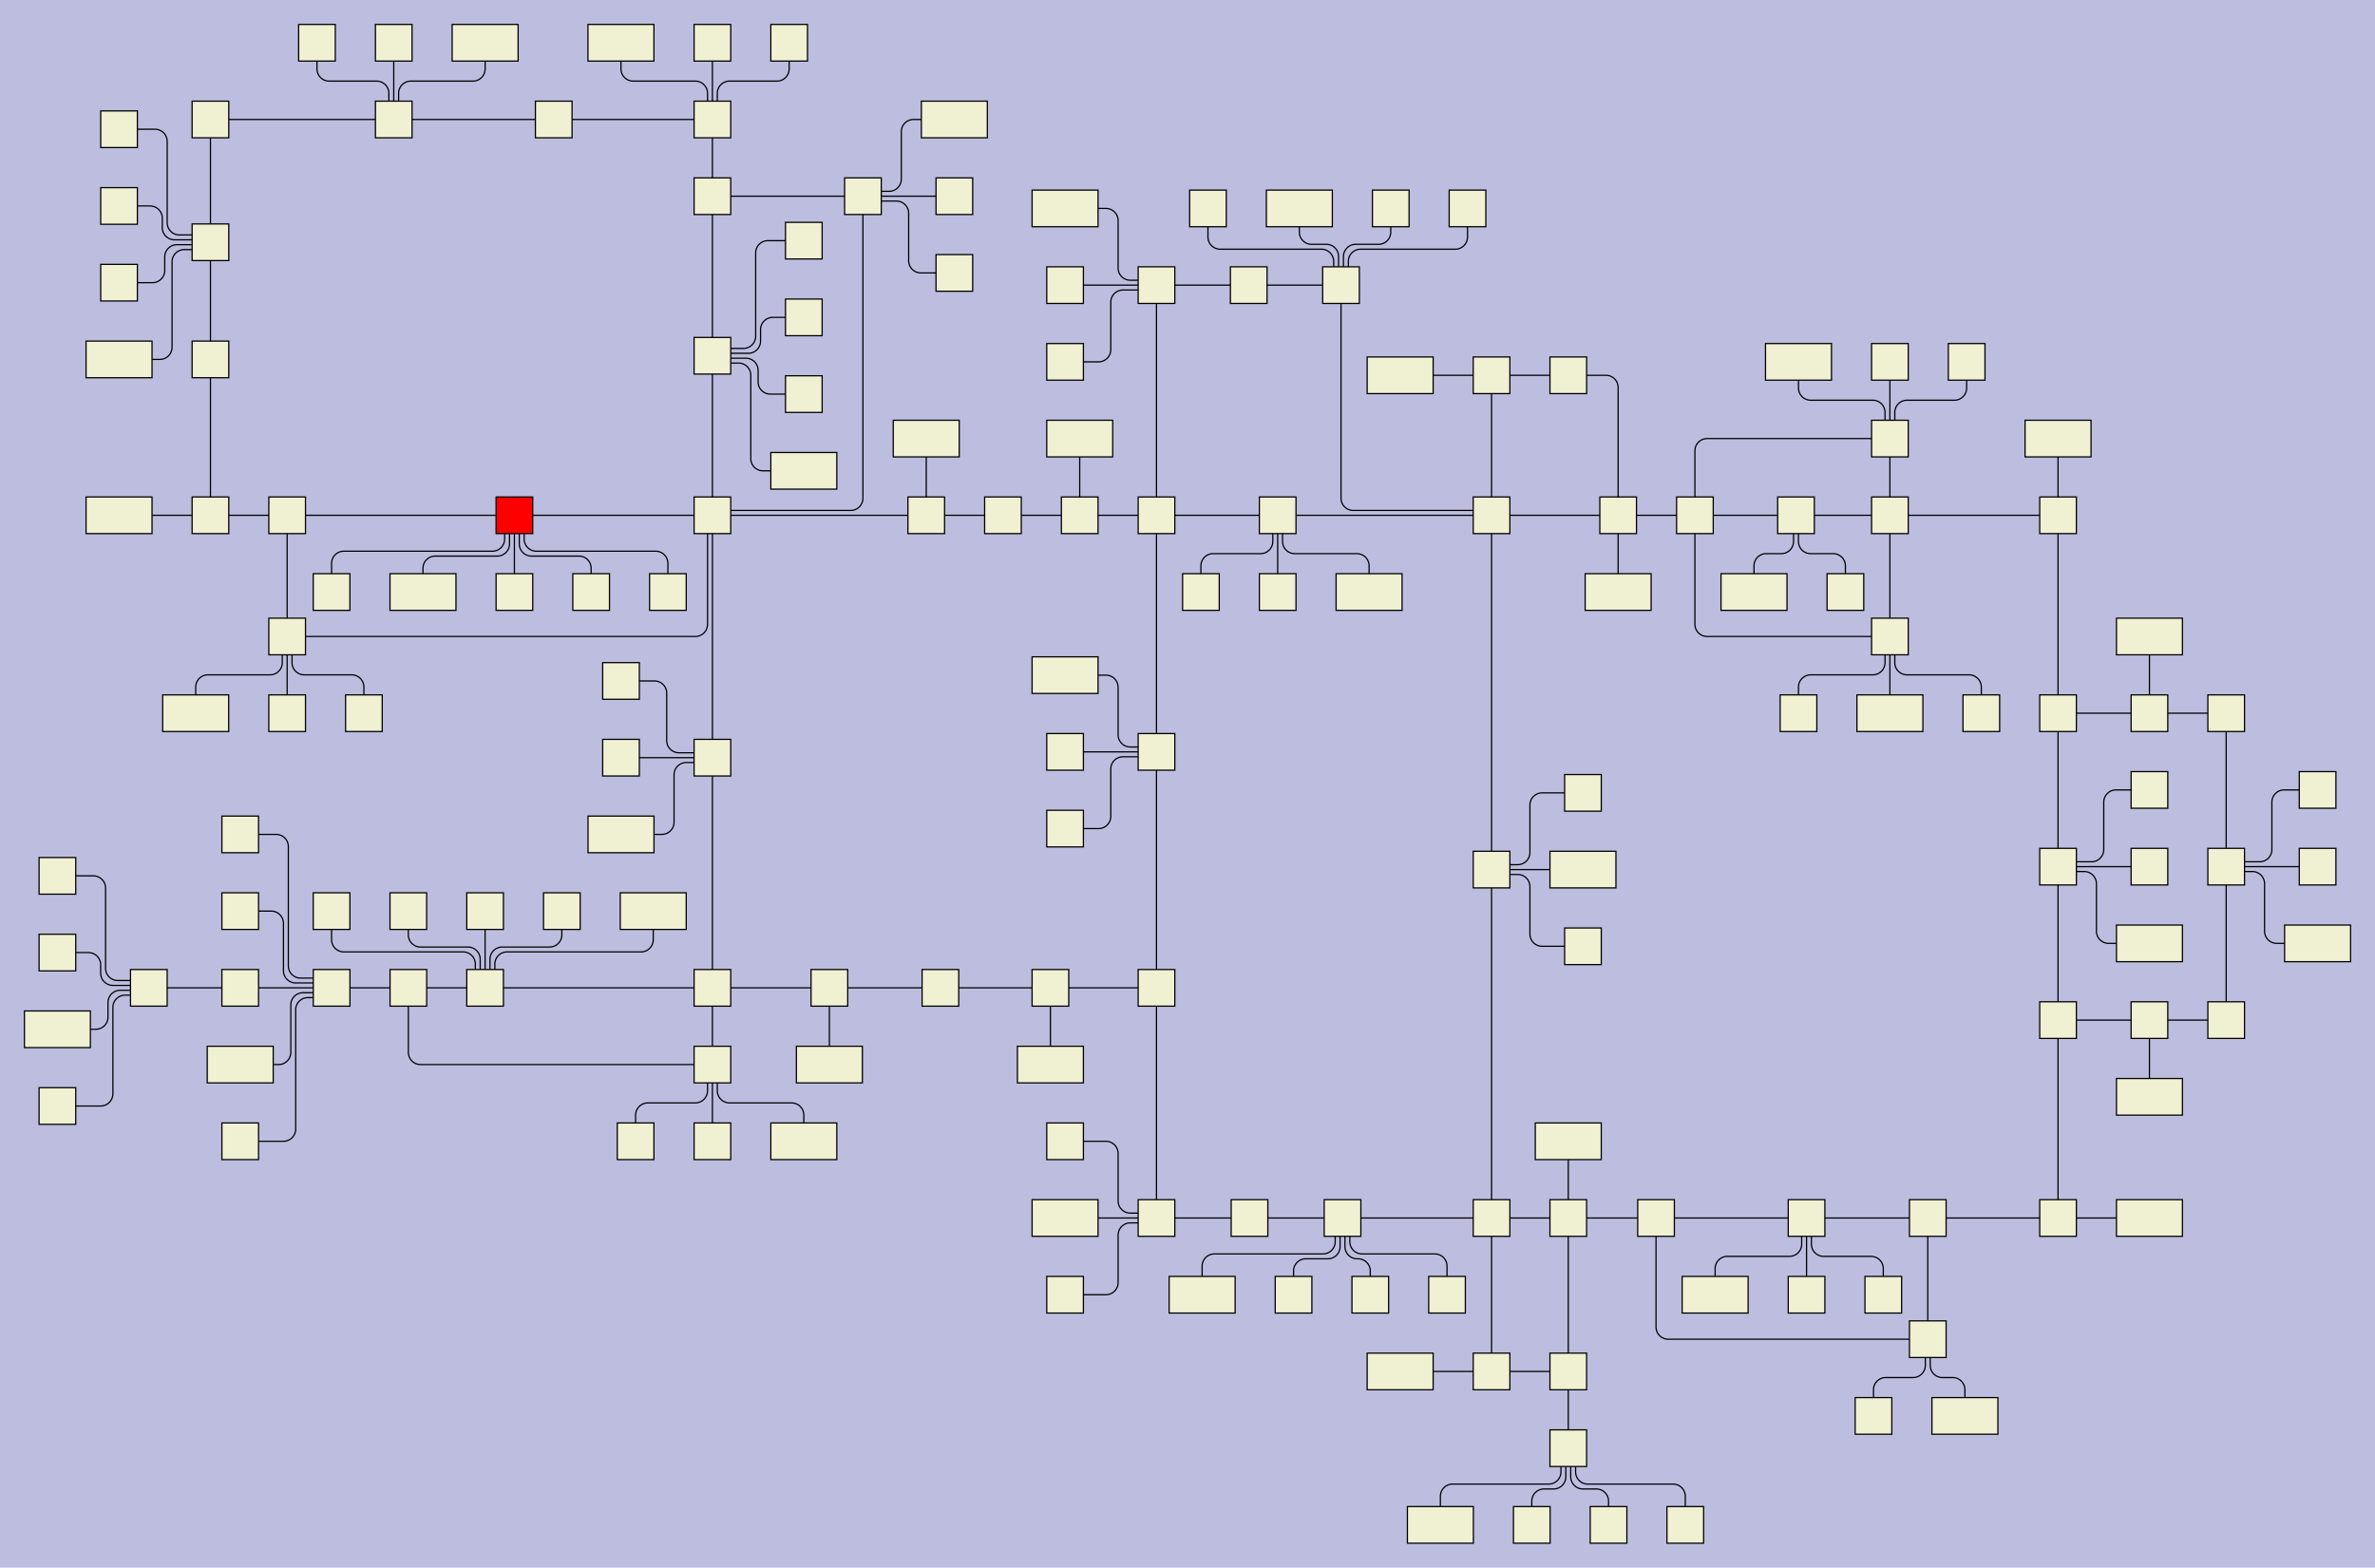 <?xml version="1.0" encoding="UTF-8"?>
<svg id="canvasSVG" xmlns="http://www.w3.org/2000/svg" width="1944.2px" height="1283.65px">
<rect x="0" y="0" width="1944.2" height="1283.65" stroke="none" stroke-width="1" id="" onclick="null" fill="#bdbddf"/>
<g id="outerGroup">
<g transform="translate(20.00,20.00),scale(1.00),translate(-16.41,-16.41)">
    <path d="M 1466.63,418.35 H 1543.51 a 0.00,0.00 0 0,1 0.00,0.00L 1543.51,418.35" stroke="black" stroke-width="1" fill="none"/>
    <path d="M 754.64,418.35 V 418.36 a 0.00,0.00 0 0,1 -0.00,0.00 H 579.61 a 0.00,0.00 0 0,1 -0.00,-0.00L 579.60,418.35" stroke="black" stroke-width="1" fill="none"/>
    <path d="M 943.12,229.88 V 418.35 a 0.00,0.00 0 0,0 0.00,0.00L 943.12,418.35" stroke="black" stroke-width="1" fill="none"/>
    <path d="M 1280.22,1182.24 H 1283.22 a 3.00,3.00 0 0,1 3.00,3.00 V 1201.65 a 10.00,10.00 0 0,0 10.00,10.00 H 1366.00 a 10.00,10.00 0 0,1 10.00,10.00 V 1245.06 a 0.00,0.00 0 0,0 0.00,0.00L 1376.00,1245.06" stroke="black" stroke-width="1" fill="none"/>
    <path d="M 943.12,229.88 H 868.29 a 0.00,0.00 0 0,0 -0.00,0.00L 868.29,229.88" stroke="black" stroke-width="1" fill="none"/>
    <path d="M 1280.22,930.94 V 993.76 a 0.00,0.00 0 0,0 0.00,0.00L 1280.22,993.76" stroke="black" stroke-width="1" fill="none"/>
    <path d="M 1118.14,1056.59 V 1037.18 a 10.00,10.00 0 0,0 -10.00,-10.00 H 1107.41 a 10.00,10.00 0 0,1 -10.00,-10.00 V 994.76 a 1.00,1.00 0 0,0 -1.00,-1.00L 1095.41,993.76" stroke="black" stroke-width="1" fill="none"/>
    <path d="M 943.12,612.08 V 805.29 a 0.00,0.00 0 0,0 0.00,0.00L 943.12,805.29" stroke="black" stroke-width="1" fill="none"/>
    <path d="M 1142.59,1119.41 H 1217.41 a 0.00,0.00 0 0,1 0.00,0.00L 1217.41,1119.41" stroke="black" stroke-width="1" fill="none"/>
    <path d="M 193.06,805.29 H 118.24 a 0.00,0.00 0 0,0 -0.00,0.00L 118.24,805.29" stroke="black" stroke-width="1" fill="none"/>
    <path d="M 1094.18,229.88 H 1018.63 a 0.00,0.00 0 0,0 -0.00,0.00L 1018.63,229.88" stroke="black" stroke-width="1" fill="none"/>
    <path d="M 702.82,157.06 H 777.65 a 0.00,0.00 0 0,1 0.00,0.00L 777.65,157.06" stroke="black" stroke-width="1" fill="none"/>
    <path d="M 1217.41,993.76 H 1095.41 a 0.00,0.00 0 0,0 -0.00,0.00L 1095.41,993.76" stroke="black" stroke-width="1" fill="none"/>
    <path d="M 1755.97,517.59 V 580.41 a 0.00,0.00 0 0,0 0.00,0.00L 1755.97,580.41" stroke="black" stroke-width="1" fill="none"/>
    <path d="M 1818.79,706.06 V 831.71 a 0.00,0.00 0 0,0 0.00,0.00L 1818.79,831.71" stroke="black" stroke-width="1" fill="none"/>
    <path d="M 1217.41,708.46 V 706.46 a 2.00,2.00 0 0,1 2.00,-2.00 H 1238.82 a 10.00,10.00 0 0,0 10.00,-10.00 V 655.64 a 10.00,10.00 0 0,1 10.00,-10.00 H 1292.23 a 0.00,0.00 0 0,1 0.00,0.00L 1292.23,645.64" stroke="black" stroke-width="1" fill="none"/>
    <path d="M 1217.41,418.35 V 708.46 a 0.00,0.00 0 0,0 0.00,0.00L 1217.41,708.46" stroke="black" stroke-width="1" fill="none"/>
    <path d="M 777.65,94.24 H 744.24 a 10.00,10.00 0 0,0 -10.00,10.00 V 143.06 a 10.00,10.00 0 0,1 -10.00,10.00 H 704.82 a 2.00,2.00 0 0,0 -2.00,2.00L 702.82,157.06" stroke="black" stroke-width="1" fill="none"/>
    <path d="M 579.60,868.12 V 930.94 a 0.00,0.00 0 0,0 0.00,0.00L 579.60,930.94" stroke="black" stroke-width="1" fill="none"/>
    <path d="M 168.68,194.78 V 193.78 a 1.00,1.00 0 0,0 -1.00,-1.00 H 139.27 a 10.00,10.00 0 0,1 -10.00,-10.00 V 175.05 a 10.00,10.00 0 0,0 -10.00,-10.00 H 93.86 a 0.00,0.00 0 0,0 -0.00,0.00L 93.86,165.05" stroke="black" stroke-width="1" fill="none"/>
    <path d="M 43.41,713.59 H 72.82 a 10.00,10.00 0 0,1 10.00,10.00 V 789.29 a 10.00,10.00 0 0,0 10.00,10.00 H 115.24 a 3.00,3.00 0 0,1 3.00,3.00L 118.24,805.29" stroke="black" stroke-width="1" fill="none"/>
    <path d="M 193.06,868.12 H 224.47 a 10.00,10.00 0 0,0 10.00,-10.00 V 819.29 a 10.00,10.00 0 0,1 10.00,-10.00 H 265.88 a 2.00,2.00 0 0,0 2.00,-2.00L 267.88,805.29" stroke="black" stroke-width="1" fill="none"/>
    <path d="M 1250.35,1245.06 V 1225.65 a 10.00,10.00 0 0,1 10.00,-10.00 H 1268.22 a 10.00,10.00 0 0,0 10.00,-10.00 V 1183.24 a 1.00,1.00 0 0,1 1.00,-1.00L 1280.22,1182.24" stroke="black" stroke-width="1" fill="none"/>
    <path d="M 1383.88,418.35 H 1321.04 a 0.00,0.00 0 0,0 -0.00,0.00L 1321.04,418.35" stroke="black" stroke-width="1" fill="none"/>
    <path d="M 1755.97,894.53 V 831.71 a 0.00,0.00 0 0,1 0.00,-0.00L 1755.97,831.71" stroke="black" stroke-width="1" fill="none"/>
    <path d="M 943.12,993.76 V 991.76 a 2.00,2.00 0 0,0 -2.00,-2.00 H 921.71 a 10.00,10.00 0 0,1 -10.00,-10.00 V 940.94 a 10.00,10.00 0 0,0 -10.00,-10.00 H 868.29 a 0.00,0.00 0 0,0 -0.00,0.00L 868.29,930.94" stroke="black" stroke-width="1" fill="none"/>
    <path d="M 1095.41,993.76 H 1019.26 a 0.00,0.00 0 0,0 -0.00,0.00L 1019.26,993.76" stroke="black" stroke-width="1" fill="none"/>
    <path d="M 1893.61,706.06 H 1818.79 a 0.00,0.00 0 0,0 -0.00,0.00L 1818.79,706.06" stroke="black" stroke-width="1" fill="none"/>
    <path d="M 642.42,31.41 V 52.82 a 10.00,10.00 0 0,1 -10.00,10.00 H 593.60 a 10.00,10.00 0 0,0 -10.00,10.00 V 92.24 a 2.00,2.00 0 0,1 -2.00,2.00L 579.60,94.24" stroke="black" stroke-width="1" fill="none"/>
    <path d="M 654.42,193.47 H 625.01 a 10.00,10.00 0 0,0 -10.00,10.00 V 271.71 a 10.00,10.00 0 0,1 -10.00,10.00 H 582.60 a 3.00,3.00 0 0,0 -3.00,3.00L 579.60,287.71" stroke="black" stroke-width="1" fill="none"/>
    <path d="M 1543.51,418.35 V 355.53 a 0.00,0.00 0 0,1 0.00,-0.00L 1543.51,355.53" stroke="black" stroke-width="1" fill="none"/>
    <path d="M 543.16,481.18 V 457.76 a 10.00,10.00 0 0,0 -10.00,-10.00 H 435.51 a 10.00,10.00 0 0,1 -10.00,-10.00 V 422.35 a 4.00,4.00 0 0,0 -4.00,-4.00L 417.51,418.35" stroke="black" stroke-width="1" fill="none"/>
    <path d="M 1292.23,771.28 H 1258.82 a 10.00,10.00 0 0,1 -10.00,-10.00 V 722.46 a 10.00,10.00 0 0,0 -10.00,-10.00 H 1219.41 a 2.00,2.00 0 0,1 -2.00,-2.00L 1217.41,708.46" stroke="black" stroke-width="1" fill="none"/>
    <path d="M 579.60,157.06 V 287.71 a 0.00,0.00 0 0,0 0.00,0.00L 579.60,287.71" stroke="black" stroke-width="1" fill="none"/>
    <path d="M 1755.97,831.71 H 1681.15 a 0.00,0.00 0 0,0 -0.00,0.00L 1681.15,831.71" stroke="black" stroke-width="1" fill="none"/>
    <path d="M 1466.63,418.35 H 1467.63 a 1.00,1.00 0 0,1 1.00,1.00 V 439.76 a 10.00,10.00 0 0,0 10.00,10.00 H 1497.08 a 10.00,10.00 0 0,1 10.00,10.00 V 481.18 a 0.00,0.00 0 0,0 0.00,0.00L 1507.08,481.18" stroke="black" stroke-width="1" fill="none"/>
    <path d="M 1134.90,167.06 V 186.47 a 10.00,10.00 0 0,1 -10.00,10.00 H 1106.18 a 10.00,10.00 0 0,0 -10.00,10.00 V 228.88 a 1.00,1.00 0 0,1 -1.00,1.00L 1094.18,229.88" stroke="black" stroke-width="1" fill="none"/>
    <path d="M 579.60,805.29 V 868.12 a 0.00,0.00 0 0,0 0.00,0.00L 579.60,868.12" stroke="black" stroke-width="1" fill="none"/>
    <path d="M 504.73,31.41 V 52.82 a 10.00,10.00 0 0,0 10.00,10.00 H 565.60 a 10.00,10.00 0 0,1 10.00,10.00 V 92.24 a 2.00,2.00 0 0,0 2.00,2.00L 579.60,94.24" stroke="black" stroke-width="1" fill="none"/>
    <path d="M 579.60,418.35 H 579.61 a 0.00,0.00 0 0,1 0.00,0.00 V 616.82 a 0.00,0.00 0 0,1 -0.00,0.00L 579.60,616.82" stroke="black" stroke-width="1" fill="none"/>
    <path d="M 1352.05,993.76 H 1280.22 a 0.00,0.00 0 0,0 -0.00,0.00L 1280.22,993.76" stroke="black" stroke-width="1" fill="none"/>
    <path d="M 1217.41,1119.41 V 993.76 a 0.00,0.00 0 0,1 0.00,-0.00L 1217.41,993.76" stroke="black" stroke-width="1" fill="none"/>
    <path d="M 868.29,612.08 H 943.12 a 0.00,0.00 0 0,1 0.00,0.00L 943.12,612.08" stroke="black" stroke-width="1" fill="none"/>
    <path d="M 1475.27,993.76 H 1352.05 a 0.00,0.00 0 0,0 -0.00,0.00L 1352.05,993.76" stroke="black" stroke-width="1" fill="none"/>
    <path d="M 880.28,418.35 H 817.44 a 0.00,0.00 0 0,0 -0.00,0.00L 817.44,418.35" stroke="black" stroke-width="1" fill="none"/>
    <path d="M 1042.33,481.18 V 418.35 a 0.00,0.00 0 0,1 0.00,-0.00L 1042.33,418.35" stroke="black" stroke-width="1" fill="none"/>
    <path d="M 393.55,31.41 V 52.82 a 10.00,10.00 0 0,1 -10.00,10.00 H 332.73 a 10.00,10.00 0 0,0 -10.00,10.00 V 92.24 a 2.00,2.00 0 0,1 -2.00,2.00L 318.73,94.24" stroke="black" stroke-width="1" fill="none"/>
    <path d="M 943.12,418.35 H 880.28 a 0.00,0.00 0 0,0 -0.00,0.00L 880.28,418.35" stroke="black" stroke-width="1" fill="none"/>
    <path d="M 1681.15,706.06 V 831.71 a 0.00,0.00 0 0,0 0.00,0.00L 1681.15,831.71" stroke="black" stroke-width="1" fill="none"/>
    <path d="M 675.35,805.29 H 579.60 a 0.00,0.00 0 0,0 -0.00,0.00L 579.60,805.29" stroke="black" stroke-width="1" fill="none"/>
    <path d="M 579.60,287.71 V 288.71 a 1.00,1.00 0 0,0 1.00,1.00 H 607.01 a 10.00,10.00 0 0,1 10.00,10.00 V 309.12 a 10.00,10.00 0 0,0 10.00,10.00 H 654.42 a 0.00,0.00 0 0,1 0.00,0.00L 654.42,319.12" stroke="black" stroke-width="1" fill="none"/>
    <path d="M 868.29,1056.59 H 901.71 a 10.00,10.00 0 0,0 10.00,-10.00 V 1007.76 a 10.00,10.00 0 0,1 10.00,-10.00 H 941.12 a 2.00,2.00 0 0,0 2.00,-2.00L 943.12,993.76" stroke="black" stroke-width="1" fill="none"/>
    <path d="M 1818.79,831.71 H 1755.97 a 0.00,0.00 0 0,0 -0.00,0.00L 1755.97,831.71" stroke="black" stroke-width="1" fill="none"/>
    <path d="M 579.60,287.71 V 418.35 a 0.00,0.00 0 0,0 0.00,0.00L 579.60,418.35" stroke="black" stroke-width="1" fill="none"/>
    <path d="M 985.26,167.06 V 190.47 a 10.00,10.00 0 0,0 10.00,10.00 H 1078.18 a 10.00,10.00 0 0,1 10.00,10.00 V 226.88 a 3.00,3.00 0 0,0 3.00,3.00L 1094.18,229.88" stroke="black" stroke-width="1" fill="none"/>
    <path d="M 1543.51,355.53 H 1393.88 a 10.00,10.00 0 0,0 -10.00,10.00 V 418.35 a 0.00,0.00 0 0,0 0.00,0.00L 1383.88,418.35" stroke="black" stroke-width="1" fill="none"/>
    <path d="M 1755.97,993.76 H 1681.15 a 0.00,0.00 0 0,0 -0.00,0.00L 1681.15,993.76" stroke="black" stroke-width="1" fill="none"/>
    <path d="M 393.51,805.29 H 389.51 a 4.00,4.00 0 0,1 -4.00,-4.00 V 785.88 a 10.00,10.00 0 0,0 -10.00,-10.00 H 277.85 a 10.00,10.00 0 0,1 -10.00,-10.00 V 742.47 a 0.00,0.00 0 0,1 0.00,-0.00L 267.85,742.47" stroke="black" stroke-width="1" fill="none"/>
    <path d="M 267.88,805.29 H 330.71 a 0.00,0.00 0 0,1 0.00,0.00L 330.71,805.29" stroke="black" stroke-width="1" fill="none"/>
    <path d="M 1475.27,1056.59 V 993.76 a 0.00,0.00 0 0,1 0.00,-0.00L 1475.27,993.76" stroke="black" stroke-width="1" fill="none"/>
    <path d="M 93.86,290.7 H 127.27 a 10.00,10.00 0 0,0 10.00,-10.00 V 210.78 a 10.00,10.00 0 0,1 10.00,-10.00 H 165.68 a 3.00,3.00 0 0,0 3.00,-3.00L 168.68,194.78" stroke="black" stroke-width="1" fill="none"/>
    <path d="M 1755.97,768.88 H 1722.56 a 10.00,10.00 0 0,1 -10.00,-10.00 V 720.06 a 10.00,10.00 0 0,0 -10.00,-10.00 H 1683.15 a 2.00,2.00 0 0,1 -2.00,-2.00L 1681.15,706.06" stroke="black" stroke-width="1" fill="none"/>
    <path d="M 118.24,805.29 V 808.29 a 3.00,3.00 0 0,1 -3.00,3.00 H 98.82 a 10.00,10.00 0 0,0 -10.00,10.00 V 892.06 a 10.00,10.00 0 0,1 -10.00,10.00 H 43.41 a 0.00,0.00 0 0,0 -0.00,0.00L 43.41,902.06" stroke="black" stroke-width="1" fill="none"/>
    <path d="M 579.60,418.35 V 416.36 a 2.00,2.00 0 0,1 2.00,-2.00 H 692.82 a 10.00,10.00 0 0,0 10.00,-10.00 V 157.06 a 0.00,0.00 0 0,1 0.00,-0.00L 702.82,157.06" stroke="black" stroke-width="1" fill="none"/>
    <path d="M 1280.22,993.76 H 1217.41 a 0.00,0.00 0 0,0 -0.00,0.00L 1217.41,993.76" stroke="black" stroke-width="1" fill="none"/>
    <path d="M 1280.22,993.76 V 1119.41 a 0.00,0.00 0 0,0 0.00,0.00L 1280.22,1119.41" stroke="black" stroke-width="1" fill="none"/>
    <path d="M 579.60,418.35 H 577.61 a 2.00,2.00 0 0,0 -2.00,2.00 V 507.59 a 10.00,10.00 0 0,1 -10.00,10.00 H 231.48 a 0.00,0.00 0 0,0 -0.00,0.00L 231.48,517.59" stroke="black" stroke-width="1" fill="none"/>
    <path d="M 1142.59,303.71 H 1217.41 a 0.00,0.00 0 0,1 0.00,0.00L 1217.41,303.71" stroke="black" stroke-width="1" fill="none"/>
    <path d="M 1543.51,517.59 H 1393.88 a 10.00,10.00 0 0,1 -10.00,-10.00 V 418.35 a 0.00,0.00 0 0,1 0.00,-0.00L 1383.88,418.35" stroke="black" stroke-width="1" fill="none"/>
    <path d="M 856.29,868.12 V 805.29 a 0.00,0.00 0 0,1 0.00,-0.00L 856.29,805.29" stroke="black" stroke-width="1" fill="none"/>
    <path d="M 1574.51,1093 H 1573.51 a 1.00,1.00 0 0,0 -1.00,1.00 V 1114.41 a 10.00,10.00 0 0,1 -10.00,10.00 H 1540.08 a 10.00,10.00 0 0,0 -10.00,10.00 V 1155.82 a 0.00,0.00 0 0,0 0.00,0.00L 1530.08,1155.82" stroke="black" stroke-width="1" fill="none"/>
    <path d="M 1094.18,229.88 H 1097.18 a 3.00,3.00 0 0,0 3.00,-3.00 V 210.47 a 10.00,10.00 0 0,1 10.00,-10.00 H 1187.73 a 10.00,10.00 0 0,0 10.00,-10.00 V 167.06 a 0.00,0.00 0 0,1 0.00,-0.00L 1197.73,167.06" stroke="black" stroke-width="1" fill="none"/>
    <path d="M 880.28,355.53 V 418.35 a 0.00,0.00 0 0,0 0.00,0.00L 880.28,418.35" stroke="black" stroke-width="1" fill="none"/>
    <path d="M 417.51,418.35 V 481.18 a 0.00,0.00 0 0,0 0.00,0.00L 417.51,481.18" stroke="black" stroke-width="1" fill="none"/>
    <path d="M 342.67,481.18 V 461.76 a 10.00,10.00 0 0,1 10.00,-10.00 H 403.51 a 10.00,10.00 0 0,0 10.00,-10.00 V 420.35 a 2.00,2.00 0 0,1 2.00,-2.00L 417.51,418.35" stroke="black" stroke-width="1" fill="none"/>
    <path d="M 504.78,616.82 H 579.60 a 0.00,0.00 0 0,1 0.00,0.00L 579.60,616.82" stroke="black" stroke-width="1" fill="none"/>
    <path d="M 754.64,355.53 V 418.35 a 0.00,0.00 0 0,0 0.00,0.00L 754.64,418.35" stroke="black" stroke-width="1" fill="none"/>
    <path d="M 1432.26,481.18 V 459.76 a 10.00,10.00 0 0,1 10.00,-10.00 H 1454.63 a 10.00,10.00 0 0,0 10.00,-10.00 V 419.35 a 1.00,1.00 0 0,1 1.00,-1.00L 1466.63,418.35" stroke="black" stroke-width="1" fill="none"/>
    <path d="M 480.34,481.18 V 461.76 a 10.00,10.00 0 0,0 -10.00,-10.00 H 431.51 a 10.00,10.00 0 0,1 -10.00,-10.00 V 420.35 a 2.00,2.00 0 0,0 -2.00,-2.00L 417.51,418.35" stroke="black" stroke-width="1" fill="none"/>
    <path d="M 417.51,418.35 H 413.51 a 4.00,4.00 0 0,0 -4.00,4.00 V 437.76 a 10.00,10.00 0 0,1 -10.00,10.00 H 277.85 a 10.00,10.00 0 0,0 -10.00,10.00 V 481.18 a 0.00,0.00 0 0,0 0.00,0.00L 267.85,481.18" stroke="black" stroke-width="1" fill="none"/>
    <path d="M 1217.41,708.46 V 993.76 a 0.00,0.00 0 0,0 0.00,0.00L 1217.41,993.76" stroke="black" stroke-width="1" fill="none"/>
    <path d="M 193.06,805.29 H 267.88 a 0.00,0.00 0 0,1 0.00,0.00L 267.88,805.29" stroke="black" stroke-width="1" fill="none"/>
    <path d="M 654.42,381.94 H 621.01 a 10.00,10.00 0 0,1 -10.00,-10.00 V 303.71 a 10.00,10.00 0 0,0 -10.00,-10.00 H 582.60 a 3.00,3.00 0 0,1 -3.00,-3.00L 579.60,287.71" stroke="black" stroke-width="1" fill="none"/>
    <path d="M 1543.51,355.53 H 1545.51 a 2.00,2.00 0 0,0 2.00,-2.00 V 334.12 a 10.00,10.00 0 0,1 10.00,-10.00 H 1596.33 a 10.00,10.00 0 0,0 10.00,-10.00 V 292.71 a 0.00,0.00 0 0,1 0.00,-0.00L 1606.33,292.71" stroke="black" stroke-width="1" fill="none"/>
    <path d="M 654.42,930.94 V 909.53 a 10.00,10.00 0 0,0 -10.00,-10.00 H 593.60 a 10.00,10.00 0 0,1 -10.00,-10.00 V 870.12 a 2.00,2.00 0 0,0 -2.00,-2.00L 579.60,868.12" stroke="black" stroke-width="1" fill="none"/>
    <path d="M 1175.53,1245.06 V 1221.65 a 10.00,10.00 0 0,1 10.00,-10.00 H 1264.22 a 10.00,10.00 0 0,0 10.00,-10.00 V 1185.24 a 3.00,3.00 0 0,1 3.00,-3.00L 1280.22,1182.24" stroke="black" stroke-width="1" fill="none"/>
    <path d="M 1042.33,418.35 H 1040.33 a 2.00,2.00 0 0,0 -2.00,2.00 V 439.76 a 10.00,10.00 0 0,1 -10.00,10.00 H 989.49 a 10.00,10.00 0 0,0 -10.00,10.00 V 481.18 a 0.00,0.00 0 0,0 0.00,0.00L 979.49,481.18" stroke="black" stroke-width="1" fill="none"/>
    <path d="M 1818.79,706.06 V 704.06 a 2.00,2.00 0 0,1 2.00,-2.00 H 1846.20 a 10.00,10.00 0 0,0 10.00,-10.00 V 653.24 a 10.00,10.00 0 0,1 10.00,-10.00 H 1893.61 a 0.00,0.00 0 0,1 0.00,0.00L 1893.61,643.24" stroke="black" stroke-width="1" fill="none"/>
    <path d="M 1352.05,993.76 V 1083.00 a 10.00,10.00 0 0,0 10.00,10.00 H 1574.51 a 0.00,0.00 0 0,1 0.00,0.00L 1574.51,1093" stroke="black" stroke-width="1" fill="none"/>
    <path d="M 579.60,616.82 V 614.82 a 2.00,2.00 0 0,0 -2.00,-2.00 H 552.19 a 10.00,10.00 0 0,1 -10.00,-10.00 V 564.00 a 10.00,10.00 0 0,0 -10.00,-10.00 H 504.78 a 0.00,0.00 0 0,0 -0.00,0.00L 504.78,554" stroke="black" stroke-width="1" fill="none"/>
    <path d="M 1400.44,1056.59 V 1035.18 a 10.00,10.00 0 0,1 10.00,-10.00 H 1461.27 a 10.00,10.00 0 0,0 10.00,-10.00 V 995.76 a 2.00,2.00 0 0,1 2.00,-2.00L 1475.27,993.76" stroke="black" stroke-width="1" fill="none"/>
    <path d="M 1280.22,1119.41 V 1182.24 a 0.00,0.00 0 0,0 0.00,0.00L 1280.22,1182.24" stroke="black" stroke-width="1" fill="none"/>
    <path d="M 579.60,94.24 V 157.06 a 0.00,0.00 0 0,0 0.00,0.00L 579.60,157.06" stroke="black" stroke-width="1" fill="none"/>
    <path d="M 267.88,805.29 V 803.29 a 2.00,2.00 0 0,0 -2.00,-2.00 H 238.45 a 10.00,10.00 0 0,1 -10.00,-10.00 V 752.47 a 10.00,10.00 0 0,0 -10.00,-10.00 H 193.06 a 0.00,0.00 0 0,0 -0.00,0.00L 193.06,742.47" stroke="black" stroke-width="1" fill="none"/>
    <path d="M 516.73,930.94 V 909.53 a 10.00,10.00 0 0,1 10.00,-10.00 H 565.60 a 10.00,10.00 0 0,0 10.00,-10.00 V 870.12 a 2.00,2.00 0 0,1 2.00,-2.00L 579.60,868.12" stroke="black" stroke-width="1" fill="none"/>
    <path d="M 231.48,418.35 H 168.68 a 0.00,0.00 0 0,0 -0.00,0.00L 168.68,418.35" stroke="black" stroke-width="1" fill="none"/>
    <path d="M 231.48,418.35 H 417.51 a 0.00,0.00 0 0,1 0.00,0.00L 417.51,418.35" stroke="black" stroke-width="1" fill="none"/>
    <path d="M 1321.04,481.18 V 418.35 a 0.00,0.00 0 0,1 0.00,-0.00L 1321.04,418.35" stroke="black" stroke-width="1" fill="none"/>
    <path d="M 231.48,517.59 V 418.35 a 0.00,0.00 0 0,1 0.00,-0.00L 231.48,418.35" stroke="black" stroke-width="1" fill="none"/>
    <path d="M 255.88,31.41 V 52.82 a 10.00,10.00 0 0,0 10.00,10.00 H 304.73 a 10.00,10.00 0 0,1 10.00,10.00 V 92.24 a 2.00,2.00 0 0,0 2.00,2.00L 318.73,94.24" stroke="black" stroke-width="1" fill="none"/>
    <path d="M 1543.51,580.41 V 517.59 a 0.00,0.00 0 0,1 0.00,-0.00L 1543.51,517.59" stroke="black" stroke-width="1" fill="none"/>
    <path d="M 1681.15,993.76 V 831.71 a 0.00,0.00 0 0,1 0.00,-0.00L 1681.15,831.71" stroke="black" stroke-width="1" fill="none"/>
    <path d="M 1042.33,418.35 H 943.12 a 0.00,0.00 0 0,0 -0.00,0.00L 943.12,418.35" stroke="black" stroke-width="1" fill="none"/>
    <path d="M 1117.16,481.18 V 459.76 a 10.00,10.00 0 0,0 -10.00,-10.00 H 1056.33 a 10.00,10.00 0 0,1 -10.00,-10.00 V 420.35 a 2.00,2.00 0 0,0 -2.00,-2.00L 1042.33,418.35" stroke="black" stroke-width="1" fill="none"/>
    <path d="M 318.73,94.24 V 31.41 a 0.00,0.00 0 0,1 0.00,-0.00L 318.73,31.41" stroke="black" stroke-width="1" fill="none"/>
    <path d="M 766.24,805.29 H 675.35 a 0.00,0.00 0 0,0 -0.00,0.00L 675.35,805.29" stroke="black" stroke-width="1" fill="none"/>
    <path d="M 1217.41,418.35 V 418.36 a 0.00,0.00 0 0,1 -0.00,0.00 H 1042.34 a 0.00,0.00 0 0,1 -0.00,-0.00L 1042.33,418.35" stroke="black" stroke-width="1" fill="none"/>
    <path d="M 1681.15,355.53 V 418.35 a 0.00,0.00 0 0,0 0.00,0.00L 1681.15,418.35" stroke="black" stroke-width="1" fill="none"/>
    <path d="M 1280.22,1182.24 H 1281.22 a 1.00,1.00 0 0,1 1.00,1.00 V 1205.65 a 10.00,10.00 0 0,0 10.00,10.00 H 1303.18 a 10.00,10.00 0 0,1 10.00,10.00 V 1245.06 a 0.00,0.00 0 0,0 0.00,0.00L 1313.18,1245.06" stroke="black" stroke-width="1" fill="none"/>
    <path d="M 168.68,94.24 H 318.73 a 0.00,0.00 0 0,1 0.00,0.00L 318.73,94.24" stroke="black" stroke-width="1" fill="none"/>
    <path d="M 1383.88,418.35 H 1466.63 a 0.00,0.00 0 0,1 0.00,0.00L 1466.63,418.35" stroke="black" stroke-width="1" fill="none"/>
    <path d="M 1217.41,418.35 V 416.36 a 2.00,2.00 0 0,0 -2.00,-2.00 H 1104.18 a 10.00,10.00 0 0,1 -10.00,-10.00 V 229.88 a 0.00,0.00 0 0,1 0.00,-0.00L 1094.18,229.88" stroke="black" stroke-width="1" fill="none"/>
    <path d="M 1755.97,580.41 H 1681.15 a 0.00,0.00 0 0,0 -0.00,0.00L 1681.15,580.41" stroke="black" stroke-width="1" fill="none"/>
    <path d="M 579.60,616.82 V 805.29 a 0.00,0.00 0 0,0 0.00,0.00L 579.60,805.29" stroke="black" stroke-width="1" fill="none"/>
    <path d="M 777.65,219.88 H 750.24 a 10.00,10.00 0 0,1 -10.00,-10.00 V 171.06 a 10.00,10.00 0 0,0 -10.00,-10.00 H 704.82 a 2.00,2.00 0 0,1 -2.00,-2.00L 702.82,157.06" stroke="black" stroke-width="1" fill="none"/>
    <path d="M 579.60,94.24 V 31.41 a 0.00,0.00 0 0,1 0.00,-0.00L 579.60,31.41" stroke="black" stroke-width="1" fill="none"/>
    <path d="M 1681.15,580.41 V 706.06 a 0.00,0.00 0 0,0 0.00,0.00L 1681.15,706.06" stroke="black" stroke-width="1" fill="none"/>
    <path d="M 267.88,805.29 V 809.29 a 4.00,4.00 0 0,1 -4.00,4.00 H 248.47 a 10.00,10.00 0 0,0 -10.00,10.00 V 920.94 a 10.00,10.00 0 0,1 -10.00,10.00 H 193.06 a 0.00,0.00 0 0,0 -0.00,0.00L 193.06,930.94" stroke="black" stroke-width="1" fill="none"/>
    <path d="M 1543.51,292.71 V 355.53 a 0.00,0.00 0 0,0 0.00,0.00L 1543.51,355.53" stroke="black" stroke-width="1" fill="none"/>
    <path d="M 980.49,1056.59 V 1033.18 a 10.00,10.00 0 0,1 10.00,-10.00 H 1079.41 a 10.00,10.00 0 0,0 10.00,-10.00 V 996.76 a 3.00,3.00 0 0,1 3.00,-3.00L 1095.41,993.76" stroke="black" stroke-width="1" fill="none"/>
    <path d="M 579.60,287.71 V 286.71 a 1.00,1.00 0 0,1 1.00,-1.00 H 609.01 a 10.00,10.00 0 0,0 10.00,-10.00 V 266.29 a 10.00,10.00 0 0,1 10.00,-10.00 H 654.42 a 0.00,0.00 0 0,1 0.00,0.00L 654.42,256.29" stroke="black" stroke-width="1" fill="none"/>
    <path d="M 1681.15,706.06 H 1755.97 a 0.00,0.00 0 0,1 0.00,0.00L 1755.97,706.06" stroke="black" stroke-width="1" fill="none"/>
    <path d="M 943.12,612.08 V 614.08 a 2.00,2.00 0 0,1 -2.00,2.00 H 915.71 a 10.00,10.00 0 0,0 -10.00,10.00 V 664.90 a 10.00,10.00 0 0,1 -10.00,10.00 H 868.29 a 0.00,0.00 0 0,0 -0.00,0.00L 868.29,674.9" stroke="black" stroke-width="1" fill="none"/>
    <path d="M 675.35,868.12 V 805.29 a 0.00,0.00 0 0,1 0.00,-0.00L 675.35,805.29" stroke="black" stroke-width="1" fill="none"/>
    <path d="M 1543.51,517.59 H 1541.51 a 2.00,2.00 0 0,0 -2.00,2.00 V 539.00 a 10.00,10.00 0 0,1 -10.00,10.00 H 1478.67 a 10.00,10.00 0 0,0 -10.00,10.00 V 580.41 a 0.00,0.00 0 0,0 0.00,0.00L 1468.67,580.41" stroke="black" stroke-width="1" fill="none"/>
    <path d="M 1217.41,303.71 V 418.35 a 0.00,0.00 0 0,0 0.00,0.00L 1217.41,418.35" stroke="black" stroke-width="1" fill="none"/>
    <path d="M 1180.96,1056.59 V 1033.18 a 10.00,10.00 0 0,0 -10.00,-10.00 H 1111.41 a 10.00,10.00 0 0,1 -10.00,-10.00 V 996.76 a 3.00,3.00 0 0,0 -3.00,-3.00L 1095.41,993.76" stroke="black" stroke-width="1" fill="none"/>
    <path d="M 1818.79,580.41 H 1755.97 a 0.00,0.00 0 0,0 -0.00,0.00L 1755.97,580.41" stroke="black" stroke-width="1" fill="none"/>
    <path d="M 294.31,580.41 V 559.00 a 10.00,10.00 0 0,0 -10.00,-10.00 H 245.48 a 10.00,10.00 0 0,1 -10.00,-10.00 V 519.59 a 2.00,2.00 0 0,0 -2.00,-2.00L 231.48,517.59" stroke="black" stroke-width="1" fill="none"/>
    <path d="M 868.29,292.71 H 895.71 a 10.00,10.00 0 0,0 10.00,-10.00 V 243.88 a 10.00,10.00 0 0,1 10.00,-10.00 H 941.12 a 2.00,2.00 0 0,0 2.00,-2.00L 943.12,229.88" stroke="black" stroke-width="1" fill="none"/>
    <path d="M 118.24,805.29 V 804.29 a 1.00,1.00 0 0,0 -1.00,-1.00 H 88.82 a 10.00,10.00 0 0,1 -10.00,-10.00 V 786.41 a 10.00,10.00 0 0,0 -10.00,-10.00 H 43.41 a 0.00,0.00 0 0,0 -0.00,0.00L 43.41,776.41" stroke="black" stroke-width="1" fill="none"/>
    <path d="M 1321.04,418.35 H 1217.41 a 0.00,0.00 0 0,0 -0.00,0.00L 1217.41,418.35" stroke="black" stroke-width="1" fill="none"/>
    <path d="M 943.12,805.29 H 856.29 a 0.00,0.00 0 0,0 -0.00,0.00L 856.29,805.29" stroke="black" stroke-width="1" fill="none"/>
    <path d="M 43.41,839.23 H 74.82 a 10.00,10.00 0 0,0 10.00,-10.00 V 817.29 a 10.00,10.00 0 0,1 10.00,-10.00 H 117.24 a 1.00,1.00 0 0,0 1.00,-1.00L 118.24,805.29" stroke="black" stroke-width="1" fill="none"/>
    <path d="M 1321.04,418.35 V 313.71 a 10.00,10.00 0 0,0 -10.00,-10.00 H 1280.23 a 0.00,0.00 0 0,0 -0.00,0.00L 1280.23,303.71" stroke="black" stroke-width="1" fill="none"/>
    <path d="M 531.16,742.47 V 765.88 a 10.00,10.00 0 0,1 -10.00,10.00 H 411.51 a 10.00,10.00 0 0,0 -10.00,10.00 V 801.29 a 4.00,4.00 0 0,1 -4.00,4.00L 393.51,805.29" stroke="black" stroke-width="1" fill="none"/>
    <path d="M 1574.51,1093 V 993.76 a 0.00,0.00 0 0,1 0.00,-0.00L 1574.51,993.76" stroke="black" stroke-width="1" fill="none"/>
    <path d="M 1543.51,418.35 V 517.59 a 0.00,0.00 0 0,0 0.00,0.00L 1543.51,517.59" stroke="black" stroke-width="1" fill="none"/>
    <path d="M 168.68,194.78 V 290.70 a 0.00,0.00 0 0,0 0.00,0.00L 168.68,290.7" stroke="black" stroke-width="1" fill="none"/>
    <path d="M 1818.79,580.41 V 706.06 a 0.00,0.00 0 0,0 0.00,0.00L 1818.79,706.06" stroke="black" stroke-width="1" fill="none"/>
    <path d="M 318.73,94.24 H 449.71 a 0.00,0.00 0 0,1 0.00,0.00L 449.71,94.24" stroke="black" stroke-width="1" fill="none"/>
    <path d="M 93.86,102.23 H 123.27 a 10.00,10.00 0 0,1 10.00,10.00 V 178.78 a 10.00,10.00 0 0,0 10.00,10.00 H 165.68 a 3.00,3.00 0 0,1 3.00,3.00L 168.68,194.78" stroke="black" stroke-width="1" fill="none"/>
    <path d="M 1292.23,708.46 H 1217.41 a 0.00,0.00 0 0,0 -0.00,0.00L 1217.41,708.46" stroke="black" stroke-width="1" fill="none"/>
    <path d="M 156.61,580.41 V 559.00 a 10.00,10.00 0 0,1 10.00,-10.00 H 217.48 a 10.00,10.00 0 0,0 10.00,-10.00 V 519.59 a 2.00,2.00 0 0,1 2.00,-2.00L 231.48,517.59" stroke="black" stroke-width="1" fill="none"/>
    <path d="M 456.34,742.47 V 761.88 a 10.00,10.00 0 0,1 -10.00,10.00 H 407.51 a 10.00,10.00 0 0,0 -10.00,10.00 V 803.29 a 2.00,2.00 0 0,1 -2.00,2.00L 393.51,805.29" stroke="black" stroke-width="1" fill="none"/>
    <path d="M 330.71,805.29 H 393.51 a 0.00,0.00 0 0,1 0.00,0.00L 393.51,805.29" stroke="black" stroke-width="1" fill="none"/>
    <path d="M 93.86,418.35 H 168.68 a 0.00,0.00 0 0,1 0.00,0.00L 168.68,418.35" stroke="black" stroke-width="1" fill="none"/>
    <path d="M 168.68,194.78 V 195.78 a 1.00,1.00 0 0,1 -1.00,1.00 H 141.27 a 10.00,10.00 0 0,0 -10.00,10.00 V 217.87 a 10.00,10.00 0 0,1 -10.00,10.00 H 93.86 a 0.00,0.00 0 0,0 -0.00,0.00L 93.86,227.87" stroke="black" stroke-width="1" fill="none"/>
    <path d="M 1618.33,580.41 V 559.00 a 10.00,10.00 0 0,0 -10.00,-10.00 H 1557.51 a 10.00,10.00 0 0,1 -10.00,-10.00 V 519.59 a 2.00,2.00 0 0,0 -2.00,-2.00L 1543.51,517.59" stroke="black" stroke-width="1" fill="none"/>
    <path d="M 1019.26,993.76 H 943.12 a 0.00,0.00 0 0,0 -0.00,0.00L 943.12,993.76" stroke="black" stroke-width="1" fill="none"/>
    <path d="M 868.29,549.25 H 901.71 a 10.00,10.00 0 0,1 10.00,10.00 V 598.08 a 10.00,10.00 0 0,0 10.00,10.00 H 941.12 a 2.00,2.00 0 0,1 2.00,2.00L 943.12,612.08" stroke="black" stroke-width="1" fill="none"/>
    <path d="M 1280.23,303.71 H 1217.41 a 0.00,0.00 0 0,0 -0.00,0.00L 1217.41,303.71" stroke="black" stroke-width="1" fill="none"/>
    <path d="M 868.29,993.76 H 943.12 a 0.00,0.00 0 0,1 0.00,0.00L 943.12,993.76" stroke="black" stroke-width="1" fill="none"/>
    <path d="M 856.29,805.29 H 766.24 a 0.00,0.00 0 0,0 -0.00,0.00L 766.24,805.29" stroke="black" stroke-width="1" fill="none"/>
    <path d="M 1574.51,993.76 H 1681.15 a 0.00,0.00 0 0,1 0.00,0.00L 1681.15,993.76" stroke="black" stroke-width="1" fill="none"/>
    <path d="M 393.51,805.29 H 579.60 a 0.00,0.00 0 0,1 0.00,0.00L 579.60,805.29" stroke="black" stroke-width="1" fill="none"/>
    <path d="M 1543.51,418.35 H 1681.15 a 0.00,0.00 0 0,1 0.00,0.00L 1681.15,418.35" stroke="black" stroke-width="1" fill="none"/>
    <path d="M 1574.51,993.76 H 1475.27 a 0.00,0.00 0 0,0 -0.00,0.00L 1475.27,993.76" stroke="black" stroke-width="1" fill="none"/>
    <path d="M 1280.22,1119.41 H 1217.41 a 0.00,0.00 0 0,0 -0.00,0.00L 1217.41,1119.41" stroke="black" stroke-width="1" fill="none"/>
    <path d="M 943.12,418.35 V 612.08 a 0.00,0.00 0 0,0 0.00,0.00L 943.12,612.08" stroke="black" stroke-width="1" fill="none"/>
    <path d="M 504.78,679.65 H 538.19 a 10.00,10.00 0 0,0 10.00,-10.00 V 630.82 a 10.00,10.00 0 0,1 10.00,-10.00 H 577.60 a 2.00,2.00 0 0,0 2.00,-2.00L 579.60,616.82" stroke="black" stroke-width="1" fill="none"/>
    <path d="M 579.60,868.12 H 340.71 a 10.00,10.00 0 0,1 -10.00,-10.00 V 805.29 a 0.00,0.00 0 0,1 0.00,-0.00L 330.71,805.29" stroke="black" stroke-width="1" fill="none"/>
    <path d="M 449.71,94.24 H 579.60 a 0.00,0.00 0 0,1 0.00,0.00L 579.60,94.24" stroke="black" stroke-width="1" fill="none"/>
    <path d="M 168.68,94.24 V 194.78 a 0.00,0.00 0 0,0 0.00,0.00L 168.68,194.78" stroke="black" stroke-width="1" fill="none"/>
    <path d="M 417.51,418.35 H 579.60 a 0.00,0.00 0 0,1 0.00,0.00L 579.60,418.35" stroke="black" stroke-width="1" fill="none"/>
    <path d="M 1095.41,993.76 H 1094.41 a 1.00,1.00 0 0,0 -1.00,1.00 V 1017.18 a 10.00,10.00 0 0,1 -10.00,10.00 H 1065.32 a 10.00,10.00 0 0,0 -10.00,10.00 V 1056.59 a 0.00,0.00 0 0,0 0.00,0.00L 1055.32,1056.59" stroke="black" stroke-width="1" fill="none"/>
    <path d="M 1468.67,292.71 V 314.12 a 10.00,10.00 0 0,0 10.00,10.00 H 1529.51 a 10.00,10.00 0 0,1 10.00,10.00 V 353.53 a 2.00,2.00 0 0,0 2.00,2.00L 1543.51,355.53" stroke="black" stroke-width="1" fill="none"/>
    <path d="M 393.51,742.47 V 805.29 a 0.00,0.00 0 0,0 0.00,0.00L 393.51,805.29" stroke="black" stroke-width="1" fill="none"/>
    <path d="M 943.12,993.76 V 805.29 a 0.00,0.00 0 0,1 0.00,-0.00L 943.12,805.29" stroke="black" stroke-width="1" fill="none"/>
    <path d="M 1681.15,418.35 V 580.41 a 0.00,0.00 0 0,0 0.00,0.00L 1681.15,580.41" stroke="black" stroke-width="1" fill="none"/>
    <path d="M 168.68,418.35 V 290.70 a 0.00,0.00 0 0,1 0.00,-0.00L 168.68,290.7" stroke="black" stroke-width="1" fill="none"/>
    <path d="M 868.29,167.06 H 901.71 a 10.00,10.00 0 0,1 10.00,10.00 V 215.88 a 10.00,10.00 0 0,0 10.00,10.00 H 941.12 a 2.00,2.00 0 0,1 2.00,2.00L 943.12,229.88" stroke="black" stroke-width="1" fill="none"/>
    <path d="M 1604.91,1155.82 V 1134.41 a 10.00,10.00 0 0,0 -10.00,-10.00 H 1586.51 a 10.00,10.00 0 0,1 -10.00,-10.00 V 1094.00 a 1.00,1.00 0 0,0 -1.00,-1.00L 1574.51,1093" stroke="black" stroke-width="1" fill="none"/>
    <path d="M 1755.97,643.24 H 1728.56 a 10.00,10.00 0 0,0 -10.00,10.00 V 692.06 a 10.00,10.00 0 0,1 -10.00,10.00 H 1683.15 a 2.00,2.00 0 0,0 -2.00,2.00L 1681.15,706.06" stroke="black" stroke-width="1" fill="none"/>
    <path d="M 1893.61,768.88 H 1860.20 a 10.00,10.00 0 0,1 -10.00,-10.00 V 720.06 a 10.00,10.00 0 0,0 -10.00,-10.00 H 1820.79 a 2.00,2.00 0 0,1 -2.00,-2.00L 1818.79,706.06" stroke="black" stroke-width="1" fill="none"/>
    <path d="M 1018.63,229.88 H 943.12 a 0.00,0.00 0 0,0 -0.00,0.00L 943.12,229.88" stroke="black" stroke-width="1" fill="none"/>
    <path d="M 817.44,418.35 H 754.64 a 0.00,0.00 0 0,0 -0.00,0.00L 754.64,418.35" stroke="black" stroke-width="1" fill="none"/>
    <path d="M 702.82,157.06 H 579.60 a 0.00,0.00 0 0,0 -0.00,0.00L 579.60,157.06" stroke="black" stroke-width="1" fill="none"/>
    <path d="M 393.51,805.29 H 391.51 a 2.00,2.00 0 0,1 -2.00,-2.00 V 781.88 a 10.00,10.00 0 0,0 -10.00,-10.00 H 340.67 a 10.00,10.00 0 0,1 -10.00,-10.00 V 742.47 a 0.00,0.00 0 0,1 0.00,-0.00L 330.67,742.47" stroke="black" stroke-width="1" fill="none"/>
    <path d="M 1060.08,167.06 V 186.47 a 10.00,10.00 0 0,0 10.00,10.00 H 1082.18 a 10.00,10.00 0 0,1 10.00,10.00 V 228.88 a 1.00,1.00 0 0,0 1.00,1.00L 1094.18,229.88" stroke="black" stroke-width="1" fill="none"/>
    <path d="M 193.06,679.65 H 222.45 a 10.00,10.00 0 0,1 10.00,10.00 V 787.29 a 10.00,10.00 0 0,0 10.00,10.00 H 263.88 a 4.00,4.00 0 0,1 4.00,4.00L 267.88,805.29" stroke="black" stroke-width="1" fill="none"/>
    <path d="M 1475.27,993.76 H 1477.27 a 2.00,2.00 0 0,1 2.00,2.00 V 1015.18 a 10.00,10.00 0 0,0 10.00,10.00 H 1528.09 a 10.00,10.00 0 0,1 10.00,10.00 V 1056.59 a 0.00,0.00 0 0,0 0.00,0.00L 1538.09,1056.59" stroke="black" stroke-width="1" fill="none"/>
    <path d="M 231.48,517.59 V 580.41 a 0.00,0.00 0 0,0 0.00,0.00L 231.48,580.41" stroke="black" stroke-width="1" fill="none"/>
    <rect x="639.42" y="178.47" width="30.0" height="30.0" stroke="black" stroke-width="1" id="node0" onclick="ow3.nodeClick(this)" fill="#f0f0d2"/>

    <rect x="1603.33" y="565.41" width="30.0" height="30.0" stroke="black" stroke-width="1" id="node1" onclick="ow3.nodeClick(this)" fill="#f0f0d2"/>

    <rect x="1460.27" y="1041.59" width="30.0" height="30.0" stroke="black" stroke-width="1" id="node2" onclick="ow3.nodeClick(this)" fill="#f0f0d2"/>

    <rect x="216.48" y="565.41" width="30.0" height="30.0" stroke="black" stroke-width="1" id="node3" onclick="ow3.nodeClick(this)" fill="#f0f0d2"/>

    <rect x="564.6" y="915.94" width="30.0" height="30.0" stroke="black" stroke-width="1" id="node4" onclick="ow3.nodeClick(this)" fill="#f0f0d2"/>

    <rect x="853.29" y="214.88" width="30.0" height="30.0" stroke="black" stroke-width="1" id="node5" onclick="ow3.nodeClick(this)" fill="#f0f0d2"/>

    <rect x="528.16" y="466.18" width="30.0" height="30.0" stroke="black" stroke-width="1" id="node6" onclick="ow3.nodeClick(this)" fill="#f0f0d2"/>

    <rect x="378.51" y="727.47" width="30.0" height="30.0" stroke="black" stroke-width="1" id="node7" onclick="ow3.nodeClick(this)" fill="#f0f0d2"/>

    <rect x="853.29" y="915.94" width="30.0" height="30.0" stroke="black" stroke-width="1" id="node8" onclick="ow3.nodeClick(this)" fill="#f0f0d2"/>

    <rect x="639.42" y="304.12" width="30.0" height="30.0" stroke="black" stroke-width="1" id="node9" onclick="ow3.nodeClick(this)" fill="#f0f0d2"/>

    <rect x="1453.67" y="565.41" width="30.0" height="30.0" stroke="black" stroke-width="1" id="node10" onclick="ow3.nodeClick(this)" fill="#f0f0d2"/>

    <rect x="1523.09" y="1041.59" width="30.0" height="30.0" stroke="black" stroke-width="1" id="node11" onclick="ow3.nodeClick(this)" fill="#f0f0d2"/>

    <rect x="279.31" y="565.41" width="30.0" height="30.0" stroke="black" stroke-width="1" id="node12" onclick="ow3.nodeClick(this)" fill="#f0f0d2"/>

    <rect x="501.73" y="915.94" width="30.0" height="30.0" stroke="black" stroke-width="1" id="node13" onclick="ow3.nodeClick(this)" fill="#f0f0d2"/>

    <rect x="853.29" y="277.71" width="30.0" height="30.0" stroke="black" stroke-width="1" id="node14" onclick="ow3.nodeClick(this)" fill="#f0f0d2"/>

    <rect x="853.29" y="1041.59" width="30.0" height="30.0" stroke="black" stroke-width="1" id="node15" onclick="ow3.nodeClick(this)" fill="#f0f0d2"/>

    <rect x="1591.33" y="277.71" width="30.0" height="30.0" stroke="black" stroke-width="1" id="node16" onclick="ow3.nodeClick(this)" fill="#f0f0d2"/>

    <rect x="970.26" y="152.06" width="30.0" height="30.0" stroke="black" stroke-width="1" id="node17" onclick="ow3.nodeClick(this)" fill="#f0f0d2"/>

    <rect x="762.65" y="142.06" width="30.0" height="30.0" stroke="black" stroke-width="1" id="node18" onclick="ow3.nodeClick(this)" fill="#f0f0d2"/>

    <rect x="465.34" y="466.18" width="30.0" height="30.0" stroke="black" stroke-width="1" id="node19" onclick="ow3.nodeClick(this)" fill="#f0f0d2"/>

    <rect x="489.78" y="539.0" width="30.0" height="30.0" stroke="black" stroke-width="1" id="node20" onclick="ow3.nodeClick(this)" fill="#f0f0d2"/>

    <rect x="1515.08" y="1140.82" width="30.0" height="30.0" stroke="black" stroke-width="1" id="node21" onclick="ow3.nodeClick(this)" fill="#f0f0d2"/>

    <rect x="441.34" y="727.47" width="30.0" height="30.0" stroke="black" stroke-width="1" id="node22" onclick="ow3.nodeClick(this)" fill="#f0f0d2"/>

    <rect x="1878.61" y="628.24" width="30.0" height="30.0" stroke="black" stroke-width="1" id="node23" onclick="ow3.nodeClick(this)" fill="#f0f0d2"/>

    <rect x="1803.79" y="816.71" width="30.0" height="30.0" stroke="black" stroke-width="1" id="node24" onclick="ow3.nodeClick(this)" fill="#f0f0d2"/>

    <rect x="853.29" y="597.08" width="30.0" height="30.0" stroke="black" stroke-width="1" id="node25" onclick="ow3.nodeClick(this)" fill="#f0f0d2"/>

    <rect x="1235.35" y="1230.06" width="30.0" height="30.0" stroke="black" stroke-width="1" id="node26" onclick="ow3.nodeClick(this)" fill="#f0f0d2"/>

    <rect x="1277.23" y="756.28" width="30.0" height="30.0" stroke="black" stroke-width="1" id="node27" onclick="ow3.nodeClick(this)" fill="#f0f0d2"/>

    <rect x="1528.51" y="277.71" width="30.0" height="30.0" stroke="black" stroke-width="1" id="node28" onclick="ow3.nodeClick(this)" fill="#f0f0d2"/>

    <rect x="402.51" y="466.18" width="30.0" height="30.0" stroke="black" stroke-width="1" id="node29" onclick="ow3.nodeClick(this)" fill="#f0f0d2"/>

    <rect x="252.85" y="727.47" width="30.0" height="30.0" stroke="black" stroke-width="1" id="node30" onclick="ow3.nodeClick(this)" fill="#f0f0d2"/>

    <rect x="1361.0" y="1230.06" width="30.0" height="30.0" stroke="black" stroke-width="1" id="node31" onclick="ow3.nodeClick(this)" fill="#f0f0d2"/>

    <rect x="78.86" y="87.23" width="30.0" height="30.0" stroke="black" stroke-width="1" id="node32" onclick="ow3.nodeClick(this)" fill="#f0f0d2"/>

    <rect x="627.42" y="16.41" width="30.0" height="30.0" stroke="black" stroke-width="1" id="node33" onclick="ow3.nodeClick(this)" fill="#f0f0d2"/>

    <rect x="1119.9" y="152.06" width="30.0" height="30.0" stroke="black" stroke-width="1" id="node34" onclick="ow3.nodeClick(this)" fill="#f0f0d2"/>

    <rect x="78.86" y="212.87" width="30.0" height="30.0" stroke="black" stroke-width="1" id="node35" onclick="ow3.nodeClick(this)" fill="#f0f0d2"/>

    <rect x="564.6" y="16.41" width="30.0" height="30.0" stroke="black" stroke-width="1" id="node36" onclick="ow3.nodeClick(this)" fill="#f0f0d2"/>

    <rect x="1182.73" y="152.06" width="30.0" height="30.0" stroke="black" stroke-width="1" id="node37" onclick="ow3.nodeClick(this)" fill="#f0f0d2"/>

    <rect x="802.44" y="403.35" width="30.0" height="30.0" stroke="black" stroke-width="1" id="node38" onclick="ow3.nodeClick(this)" fill="#f0f0d2"/>

    <rect x="153.68" y="275.7" width="30.0" height="30.0" stroke="black" stroke-width="1" id="node39" onclick="ow3.nodeClick(this)" fill="#f0f0d2"/>

    <rect x="1027.33" y="466.18" width="30.0" height="30.0" stroke="black" stroke-width="1" id="node40" onclick="ow3.nodeClick(this)" fill="#f0f0d2"/>

    <rect x="178.06" y="664.65" width="30.0" height="30.0" stroke="black" stroke-width="1" id="node41" onclick="ow3.nodeClick(this)" fill="#f0f0d2"/>

    <rect x="1165.96" y="1041.59" width="30.0" height="30.0" stroke="black" stroke-width="1" id="node42" onclick="ow3.nodeClick(this)" fill="#f0f0d2"/>

    <rect x="964.49" y="466.18" width="30.0" height="30.0" stroke="black" stroke-width="1" id="node43" onclick="ow3.nodeClick(this)" fill="#f0f0d2"/>

    <rect x="178.06" y="727.47" width="30.0" height="30.0" stroke="black" stroke-width="1" id="node44" onclick="ow3.nodeClick(this)" fill="#f0f0d2"/>

    <rect x="1040.32" y="1041.59" width="30.0" height="30.0" stroke="black" stroke-width="1" id="node45" onclick="ow3.nodeClick(this)" fill="#f0f0d2"/>

    <rect x="303.73" y="16.41" width="30.0" height="30.0" stroke="black" stroke-width="1" id="node46" onclick="ow3.nodeClick(this)" fill="#f0f0d2"/>

    <rect x="434.71" y="79.24" width="30.0" height="30.0" stroke="black" stroke-width="1" id="node47" onclick="ow3.nodeClick(this)" fill="#f0f0d2"/>

    <rect x="178.06" y="790.29" width="30.0" height="30.0" stroke="black" stroke-width="1" id="node48" onclick="ow3.nodeClick(this)" fill="#f0f0d2"/>

    <rect x="28.41" y="887.06" width="30.0" height="30.0" stroke="black" stroke-width="1" id="node49" onclick="ow3.nodeClick(this)" fill="#f0f0d2"/>

    <rect x="78.86" y="150.05" width="30.0" height="30.0" stroke="black" stroke-width="1" id="node50" onclick="ow3.nodeClick(this)" fill="#f0f0d2"/>

    <rect x="639.42" y="241.29" width="30.0" height="30.0" stroke="black" stroke-width="1" id="node51" onclick="ow3.nodeClick(this)" fill="#f0f0d2"/>

    <rect x="178.06" y="915.94" width="30.0" height="30.0" stroke="black" stroke-width="1" id="node52" onclick="ow3.nodeClick(this)" fill="#f0f0d2"/>

    <rect x="762.65" y="204.88" width="30.0" height="30.0" stroke="black" stroke-width="1" id="node53" onclick="ow3.nodeClick(this)" fill="#f0f0d2"/>

    <rect x="28.41" y="698.59" width="30.0" height="30.0" stroke="black" stroke-width="1" id="node54" onclick="ow3.nodeClick(this)" fill="#f0f0d2"/>

    <rect x="252.85" y="466.18" width="30.0" height="30.0" stroke="black" stroke-width="1" id="node55" onclick="ow3.nodeClick(this)" fill="#f0f0d2"/>

    <rect x="315.67" y="727.47" width="30.0" height="30.0" stroke="black" stroke-width="1" id="node56" onclick="ow3.nodeClick(this)" fill="#f0f0d2"/>

    <rect x="1079.18" y="214.88" width="30.0" height="30.0" stroke="black" stroke-width="1" id="node57" onclick="ow3.nodeClick(this)" fill="#f0f0d2"/>

    <rect x="1027.33" y="403.35" width="30.0" height="30.0" stroke="black" stroke-width="1" id="node58" onclick="ow3.nodeClick(this)" fill="#f0f0d2"/>

    <rect x="1528.51" y="340.53" width="30.0" height="30.0" stroke="black" stroke-width="1" id="node59" onclick="ow3.nodeClick(this)" fill="#f0f0d2"/>

    <rect x="564.6" y="601.82" width="30.0" height="30.0" stroke="black" stroke-width="1" id="node60" onclick="ow3.nodeClick(this)" fill="#f0f0d2"/>

    <rect x="1740.97" y="816.71" width="30.0" height="30.0" stroke="black" stroke-width="1" id="node61" onclick="ow3.nodeClick(this)" fill="#f0f0d2"/>

    <rect x="1460.27" y="978.76" width="30.0" height="30.0" stroke="black" stroke-width="1" id="node62" onclick="ow3.nodeClick(this)" fill="#f0f0d2"/>

    <rect x="1265.22" y="978.76" width="30.0" height="30.0" stroke="black" stroke-width="1" id="node63" onclick="ow3.nodeClick(this)" fill="#f0f0d2"/>

    <rect x="1740.97" y="565.41" width="30.0" height="30.0" stroke="black" stroke-width="1" id="node64" onclick="ow3.nodeClick(this)" fill="#f0f0d2"/>

    <rect x="1666.15" y="403.35" width="30.0" height="30.0" stroke="black" stroke-width="1" id="node65" onclick="ow3.nodeClick(this)" fill="#f0f0d2"/>

    <rect x="1666.15" y="978.76" width="30.0" height="30.0" stroke="black" stroke-width="1" id="node66" onclick="ow3.nodeClick(this)" fill="#f0f0d2"/>

    <rect x="928.12" y="214.88" width="30.0" height="30.0" stroke="black" stroke-width="1" id="node67" onclick="ow3.nodeClick(this)" fill="#f0f0d2"/>

    <rect x="928.12" y="978.76" width="30.0" height="30.0" stroke="black" stroke-width="1" id="node68" onclick="ow3.nodeClick(this)" fill="#f0f0d2"/>

    <rect x="865.28" y="403.35" width="30.0" height="30.0" stroke="black" stroke-width="1" id="node69" onclick="ow3.nodeClick(this)" fill="#f0f0d2"/>

    <rect x="841.29" y="790.29" width="30.0" height="30.0" stroke="black" stroke-width="1" id="node70" onclick="ow3.nodeClick(this)" fill="#f0f0d2"/>

    <rect x="739.64" y="403.35" width="30.0" height="30.0" stroke="black" stroke-width="1" id="node71" onclick="ow3.nodeClick(this)" fill="#f0f0d2"/>

    <rect x="660.35" y="790.29" width="30.0" height="30.0" stroke="black" stroke-width="1" id="node72" onclick="ow3.nodeClick(this)" fill="#f0f0d2"/>

    <rect x="216.48" y="502.59" width="30.0" height="30.0" stroke="black" stroke-width="1" id="node73" onclick="ow3.nodeClick(this)" fill="#f0f0d2"/>

    <rect x="564.6" y="853.12" width="30.0" height="30.0" stroke="black" stroke-width="1" id="node74" onclick="ow3.nodeClick(this)" fill="#f0f0d2"/>

    <rect x="1202.41" y="288.71" width="30.0" height="30.0" stroke="black" stroke-width="1" id="node75" onclick="ow3.nodeClick(this)" fill="#f0f0d2"/>

    <rect x="1202.41" y="1104.41" width="30.0" height="30.0" stroke="black" stroke-width="1" id="node76" onclick="ow3.nodeClick(this)" fill="#f0f0d2"/>

    <rect x="564.6" y="79.24" width="30.0" height="30.0" stroke="black" stroke-width="1" id="node77" onclick="ow3.nodeClick(this)" fill="#f0f0d2"/>

    <rect x="687.82" y="142.06" width="30.0" height="30.0" stroke="black" stroke-width="1" id="node78" onclick="ow3.nodeClick(this)" fill="#f0f0d2"/>

    <rect x="153.68" y="179.78" width="30.0" height="30.0" stroke="black" stroke-width="1" id="node79" onclick="ow3.nodeClick(this)" fill="#f0f0d2"/>

    <rect x="252.88" y="790.29" width="30.0" height="30.0" stroke="black" stroke-width="1" id="node80" onclick="ow3.nodeClick(this)" fill="#f0f0d2"/>

    <rect x="564.6" y="272.71" width="30.0" height="30.0" stroke="black" stroke-width="1" id="node81" onclick="ow3.nodeClick(this)" fill="#f0f0d2"/>

    <rect x="1803.79" y="691.06" width="30.0" height="30.0" stroke="black" stroke-width="1" id="node82" onclick="ow3.nodeClick(this)" fill="#f0f0d2"/>

    <rect x="103.24" y="790.29" width="30.0" height="30.0" stroke="black" stroke-width="1" id="node83" onclick="ow3.nodeClick(this)" fill="#f0f0d2"/>

    <rect x="153.68" y="403.35" width="30.0" height="30.0" stroke="black" stroke-width="1" id="node84" onclick="ow3.nodeClick(this)" fill="#f0f0d2"/>

    <rect x="303.73" y="79.24" width="30.0" height="30.0" stroke="black" stroke-width="1" id="node85" onclick="ow3.nodeClick(this)" fill="#f0f0d2"/>

    <rect x="402.51" y="403.35" width="30.0" height="30.0" stroke="black" stroke-width="1" id="node86" onclick="ow3.nodeClick(this)" fill="#f00"/>

    <rect x="378.51" y="790.29" width="30.0" height="30.0" stroke="black" stroke-width="1" id="node87" onclick="ow3.nodeClick(this)" fill="#f0f0d2"/>

    <rect x="1559.51" y="1078.0" width="30.0" height="30.0" stroke="black" stroke-width="1" id="node88" onclick="ow3.nodeClick(this)" fill="#f0f0d2"/>

    <rect x="1265.22" y="1167.24" width="30.0" height="30.0" stroke="black" stroke-width="1" id="node89" onclick="ow3.nodeClick(this)" fill="#f0f0d2"/>

    <rect x="1202.41" y="693.46" width="30.0" height="30.0" stroke="black" stroke-width="1" id="node90" onclick="ow3.nodeClick(this)" fill="#f0f0d2"/>

    <rect x="928.12" y="597.08" width="30.0" height="30.0" stroke="black" stroke-width="1" id="node91" onclick="ow3.nodeClick(this)" fill="#f0f0d2"/>

    <rect x="1528.51" y="502.59" width="30.0" height="30.0" stroke="black" stroke-width="1" id="node92" onclick="ow3.nodeClick(this)" fill="#f0f0d2"/>

    <rect x="1740.97" y="691.06" width="30.0" height="30.0" stroke="black" stroke-width="1" id="node93" onclick="ow3.nodeClick(this)" fill="#f0f0d2"/>

    <rect x="1666.15" y="691.06" width="30.0" height="30.0" stroke="black" stroke-width="1" id="node94" onclick="ow3.nodeClick(this)" fill="#f0f0d2"/>

    <rect x="1103.14" y="1041.59" width="30.0" height="30.0" stroke="black" stroke-width="1" id="node95" onclick="ow3.nodeClick(this)" fill="#f0f0d2"/>

    <rect x="1080.41" y="978.76" width="30.0" height="30.0" stroke="black" stroke-width="1" id="node96" onclick="ow3.nodeClick(this)" fill="#f0f0d2"/>

    <rect x="1492.08" y="466.18" width="30.0" height="30.0" stroke="black" stroke-width="1" id="node97" onclick="ow3.nodeClick(this)" fill="#f0f0d2"/>

    <rect x="1451.63" y="403.35" width="30.0" height="30.0" stroke="black" stroke-width="1" id="node98" onclick="ow3.nodeClick(this)" fill="#f0f0d2"/>

    <rect x="1528.51" y="403.35" width="30.0" height="30.0" stroke="black" stroke-width="1" id="node99" onclick="ow3.nodeClick(this)" fill="#f0f0d2"/>

    <rect x="1368.88" y="403.35" width="30.0" height="30.0" stroke="black" stroke-width="1" id="node100" onclick="ow3.nodeClick(this)" fill="#f0f0d2"/>

    <rect x="1803.79" y="565.41" width="30.0" height="30.0" stroke="black" stroke-width="1" id="node101" onclick="ow3.nodeClick(this)" fill="#f0f0d2"/>

    <rect x="1202.41" y="403.35" width="30.0" height="30.0" stroke="black" stroke-width="1" id="node102" onclick="ow3.nodeClick(this)" fill="#f0f0d2"/>

    <rect x="1003.63" y="214.88" width="30.0" height="30.0" stroke="black" stroke-width="1" id="node103" onclick="ow3.nodeClick(this)" fill="#f0f0d2"/>

    <rect x="1306.04" y="403.35" width="30.0" height="30.0" stroke="black" stroke-width="1" id="node104" onclick="ow3.nodeClick(this)" fill="#f0f0d2"/>

    <rect x="1265.23" y="288.71" width="30.0" height="30.0" stroke="black" stroke-width="1" id="node105" onclick="ow3.nodeClick(this)" fill="#f0f0d2"/>

    <rect x="928.12" y="403.35" width="30.0" height="30.0" stroke="black" stroke-width="1" id="node106" onclick="ow3.nodeClick(this)" fill="#f0f0d2"/>

    <rect x="564.6" y="142.06" width="30.0" height="30.0" stroke="black" stroke-width="1" id="node107" onclick="ow3.nodeClick(this)" fill="#f0f0d2"/>

    <rect x="216.48" y="403.35" width="30.0" height="30.0" stroke="black" stroke-width="1" id="node108" onclick="ow3.nodeClick(this)" fill="#f0f0d2"/>

    <rect x="564.6" y="403.35" width="30.0" height="30.0" stroke="black" stroke-width="1" id="node109" onclick="ow3.nodeClick(this)" fill="#f0f0d2"/>

    <rect x="153.68" y="79.24" width="30.0" height="30.0" stroke="black" stroke-width="1" id="node110" onclick="ow3.nodeClick(this)" fill="#f0f0d2"/>

    <rect x="1666.15" y="816.71" width="30.0" height="30.0" stroke="black" stroke-width="1" id="node111" onclick="ow3.nodeClick(this)" fill="#f0f0d2"/>

    <rect x="1559.51" y="978.76" width="30.0" height="30.0" stroke="black" stroke-width="1" id="node112" onclick="ow3.nodeClick(this)" fill="#f0f0d2"/>

    <rect x="1337.05" y="978.76" width="30.0" height="30.0" stroke="black" stroke-width="1" id="node113" onclick="ow3.nodeClick(this)" fill="#f0f0d2"/>

    <rect x="1265.22" y="1104.41" width="30.0" height="30.0" stroke="black" stroke-width="1" id="node114" onclick="ow3.nodeClick(this)" fill="#f0f0d2"/>

    <rect x="1202.41" y="978.76" width="30.0" height="30.0" stroke="black" stroke-width="1" id="node115" onclick="ow3.nodeClick(this)" fill="#f0f0d2"/>

    <rect x="1004.26" y="978.76" width="30.0" height="30.0" stroke="black" stroke-width="1" id="node116" onclick="ow3.nodeClick(this)" fill="#f0f0d2"/>

    <rect x="751.24" y="790.29" width="30.0" height="30.0" stroke="black" stroke-width="1" id="node117" onclick="ow3.nodeClick(this)" fill="#f0f0d2"/>

    <rect x="564.6" y="790.29" width="30.0" height="30.0" stroke="black" stroke-width="1" id="node118" onclick="ow3.nodeClick(this)" fill="#f0f0d2"/>

    <rect x="928.12" y="790.29" width="30.0" height="30.0" stroke="black" stroke-width="1" id="node119" onclick="ow3.nodeClick(this)" fill="#f0f0d2"/>

    <rect x="315.71" y="790.29" width="30.0" height="30.0" stroke="black" stroke-width="1" id="node120" onclick="ow3.nodeClick(this)" fill="#f0f0d2"/>

    <rect x="1878.61" y="691.06" width="30.0" height="30.0" stroke="black" stroke-width="1" id="node121" onclick="ow3.nodeClick(this)" fill="#f0f0d2"/>

    <rect x="1666.15" y="565.41" width="30.0" height="30.0" stroke="black" stroke-width="1" id="node122" onclick="ow3.nodeClick(this)" fill="#f0f0d2"/>

    <rect x="1740.97" y="628.24" width="30.0" height="30.0" stroke="black" stroke-width="1" id="node123" onclick="ow3.nodeClick(this)" fill="#f0f0d2"/>

    <rect x="1277.23" y="630.64" width="30.0" height="30.0" stroke="black" stroke-width="1" id="node124" onclick="ow3.nodeClick(this)" fill="#f0f0d2"/>

    <rect x="489.78" y="601.82" width="30.0" height="30.0" stroke="black" stroke-width="1" id="node125" onclick="ow3.nodeClick(this)" fill="#f0f0d2"/>

    <rect x="853.29" y="659.9" width="30.0" height="30.0" stroke="black" stroke-width="1" id="node126" onclick="ow3.nodeClick(this)" fill="#f0f0d2"/>

    <rect x="240.88" y="16.41" width="30.0" height="30.0" stroke="black" stroke-width="1" id="node127" onclick="ow3.nodeClick(this)" fill="#f0f0d2"/>

    <rect x="1298.18" y="1230.06" width="30.0" height="30.0" stroke="black" stroke-width="1" id="node128" onclick="ow3.nodeClick(this)" fill="#f0f0d2"/>

    <rect x="28.41" y="761.41" width="30.0" height="30.0" stroke="black" stroke-width="1" id="node129" onclick="ow3.nodeClick(this)" fill="#f0f0d2"/>

    <rect x="1033.08" y="152.06" width="54.0" height="30.0" stroke="black" stroke-width="1" id="node130" onclick="ow3.nodeClick(this)" fill="#f0f0d2"/>

    <rect x="1090.16" y="466.18" width="54.0" height="30.0" stroke="black" stroke-width="1" id="node131" onclick="ow3.nodeClick(this)" fill="#f0f0d2"/>

    <rect x="1441.67" y="277.71" width="54.0" height="30.0" stroke="black" stroke-width="1" id="node132" onclick="ow3.nodeClick(this)" fill="#f0f0d2"/>

    <rect x="477.78" y="664.65" width="54.0" height="30.0" stroke="black" stroke-width="1" id="node133" onclick="ow3.nodeClick(this)" fill="#f0f0d2"/>

    <rect x="1728.97" y="879.53" width="54.0" height="30.0" stroke="black" stroke-width="1" id="node134" onclick="ow3.nodeClick(this)" fill="#f0f0d2"/>

    <rect x="1373.44" y="1041.59" width="54.0" height="30.0" stroke="black" stroke-width="1" id="node135" onclick="ow3.nodeClick(this)" fill="#f0f0d2"/>

    <rect x="1253.22" y="915.94" width="54.0" height="30.0" stroke="black" stroke-width="1" id="node136" onclick="ow3.nodeClick(this)" fill="#f0f0d2"/>

    <rect x="1728.97" y="502.59" width="54.0" height="30.0" stroke="black" stroke-width="1" id="node137" onclick="ow3.nodeClick(this)" fill="#f0f0d2"/>

    <rect x="1654.15" y="340.53" width="54.0" height="30.0" stroke="black" stroke-width="1" id="node138" onclick="ow3.nodeClick(this)" fill="#f0f0d2"/>

    <rect x="1728.97" y="978.76" width="54.0" height="30.0" stroke="black" stroke-width="1" id="node139" onclick="ow3.nodeClick(this)" fill="#f0f0d2"/>

    <rect x="841.29" y="152.06" width="54.0" height="30.0" stroke="black" stroke-width="1" id="node140" onclick="ow3.nodeClick(this)" fill="#f0f0d2"/>

    <rect x="841.29" y="978.76" width="54.0" height="30.0" stroke="black" stroke-width="1" id="node141" onclick="ow3.nodeClick(this)" fill="#f0f0d2"/>

    <rect x="853.28" y="340.53" width="54.0" height="30.0" stroke="black" stroke-width="1" id="node142" onclick="ow3.nodeClick(this)" fill="#f0f0d2"/>

    <rect x="829.29" y="853.12" width="54.0" height="30.0" stroke="black" stroke-width="1" id="node143" onclick="ow3.nodeClick(this)" fill="#f0f0d2"/>

    <rect x="727.64" y="340.53" width="54.0" height="30.0" stroke="black" stroke-width="1" id="node144" onclick="ow3.nodeClick(this)" fill="#f0f0d2"/>

    <rect x="648.35" y="853.12" width="54.0" height="30.0" stroke="black" stroke-width="1" id="node145" onclick="ow3.nodeClick(this)" fill="#f0f0d2"/>

    <rect x="129.61" y="565.41" width="54.0" height="30.0" stroke="black" stroke-width="1" id="node146" onclick="ow3.nodeClick(this)" fill="#f0f0d2"/>

    <rect x="627.42" y="915.94" width="54.0" height="30.0" stroke="black" stroke-width="1" id="node147" onclick="ow3.nodeClick(this)" fill="#f0f0d2"/>

    <rect x="1115.59" y="288.71" width="54.0" height="30.0" stroke="black" stroke-width="1" id="node148" onclick="ow3.nodeClick(this)" fill="#f0f0d2"/>

    <rect x="1115.59" y="1104.41" width="54.0" height="30.0" stroke="black" stroke-width="1" id="node149" onclick="ow3.nodeClick(this)" fill="#f0f0d2"/>

    <rect x="477.73" y="16.41" width="54.0" height="30.0" stroke="black" stroke-width="1" id="node150" onclick="ow3.nodeClick(this)" fill="#f0f0d2"/>

    <rect x="750.65" y="79.24" width="54.0" height="30.0" stroke="black" stroke-width="1" id="node151" onclick="ow3.nodeClick(this)" fill="#f0f0d2"/>

    <rect x="66.86" y="275.7" width="54.0" height="30.0" stroke="black" stroke-width="1" id="node152" onclick="ow3.nodeClick(this)" fill="#f0f0d2"/>

    <rect x="166.06" y="853.12" width="54.0" height="30.0" stroke="black" stroke-width="1" id="node153" onclick="ow3.nodeClick(this)" fill="#f0f0d2"/>

    <rect x="627.42" y="366.94" width="54.0" height="30.0" stroke="black" stroke-width="1" id="node154" onclick="ow3.nodeClick(this)" fill="#f0f0d2"/>

    <rect x="1866.61" y="753.88" width="54.0" height="30.0" stroke="black" stroke-width="1" id="node155" onclick="ow3.nodeClick(this)" fill="#f0f0d2"/>

    <rect x="16.41" y="824.23" width="54.0" height="30.0" stroke="black" stroke-width="1" id="node156" onclick="ow3.nodeClick(this)" fill="#f0f0d2"/>

    <rect x="66.86" y="403.35" width="54.0" height="30.0" stroke="black" stroke-width="1" id="node157" onclick="ow3.nodeClick(this)" fill="#f0f0d2"/>

    <rect x="366.55" y="16.41" width="54.0" height="30.0" stroke="black" stroke-width="1" id="node158" onclick="ow3.nodeClick(this)" fill="#f0f0d2"/>

    <rect x="315.67" y="466.18" width="54.0" height="30.0" stroke="black" stroke-width="1" id="node159" onclick="ow3.nodeClick(this)" fill="#f0f0d2"/>

    <rect x="504.16" y="727.47" width="54.0" height="30.0" stroke="black" stroke-width="1" id="node160" onclick="ow3.nodeClick(this)" fill="#f0f0d2"/>

    <rect x="1577.91" y="1140.82" width="54.0" height="30.0" stroke="black" stroke-width="1" id="node161" onclick="ow3.nodeClick(this)" fill="#f0f0d2"/>

    <rect x="1148.53" y="1230.06" width="54.0" height="30.0" stroke="black" stroke-width="1" id="node162" onclick="ow3.nodeClick(this)" fill="#f0f0d2"/>

    <rect x="1265.23" y="693.46" width="54.0" height="30.0" stroke="black" stroke-width="1" id="node163" onclick="ow3.nodeClick(this)" fill="#f0f0d2"/>

    <rect x="841.29" y="534.25" width="54.0" height="30.0" stroke="black" stroke-width="1" id="node164" onclick="ow3.nodeClick(this)" fill="#f0f0d2"/>

    <rect x="1516.51" y="565.41" width="54.0" height="30.0" stroke="black" stroke-width="1" id="node165" onclick="ow3.nodeClick(this)" fill="#f0f0d2"/>

    <rect x="1728.97" y="753.88" width="54.0" height="30.0" stroke="black" stroke-width="1" id="node166" onclick="ow3.nodeClick(this)" fill="#f0f0d2"/>

    <rect x="953.49" y="1041.59" width="54.0" height="30.0" stroke="black" stroke-width="1" id="node167" onclick="ow3.nodeClick(this)" fill="#f0f0d2"/>

    <rect x="1405.26" y="466.18" width="54.0" height="30.0" stroke="black" stroke-width="1" id="node168" onclick="ow3.nodeClick(this)" fill="#f0f0d2"/>

    <rect x="1294.04" y="466.18" width="54.0" height="30.0" stroke="black" stroke-width="1" id="node169" onclick="ow3.nodeClick(this)" fill="#f0f0d2"/>

</g>
</g>
</svg>

